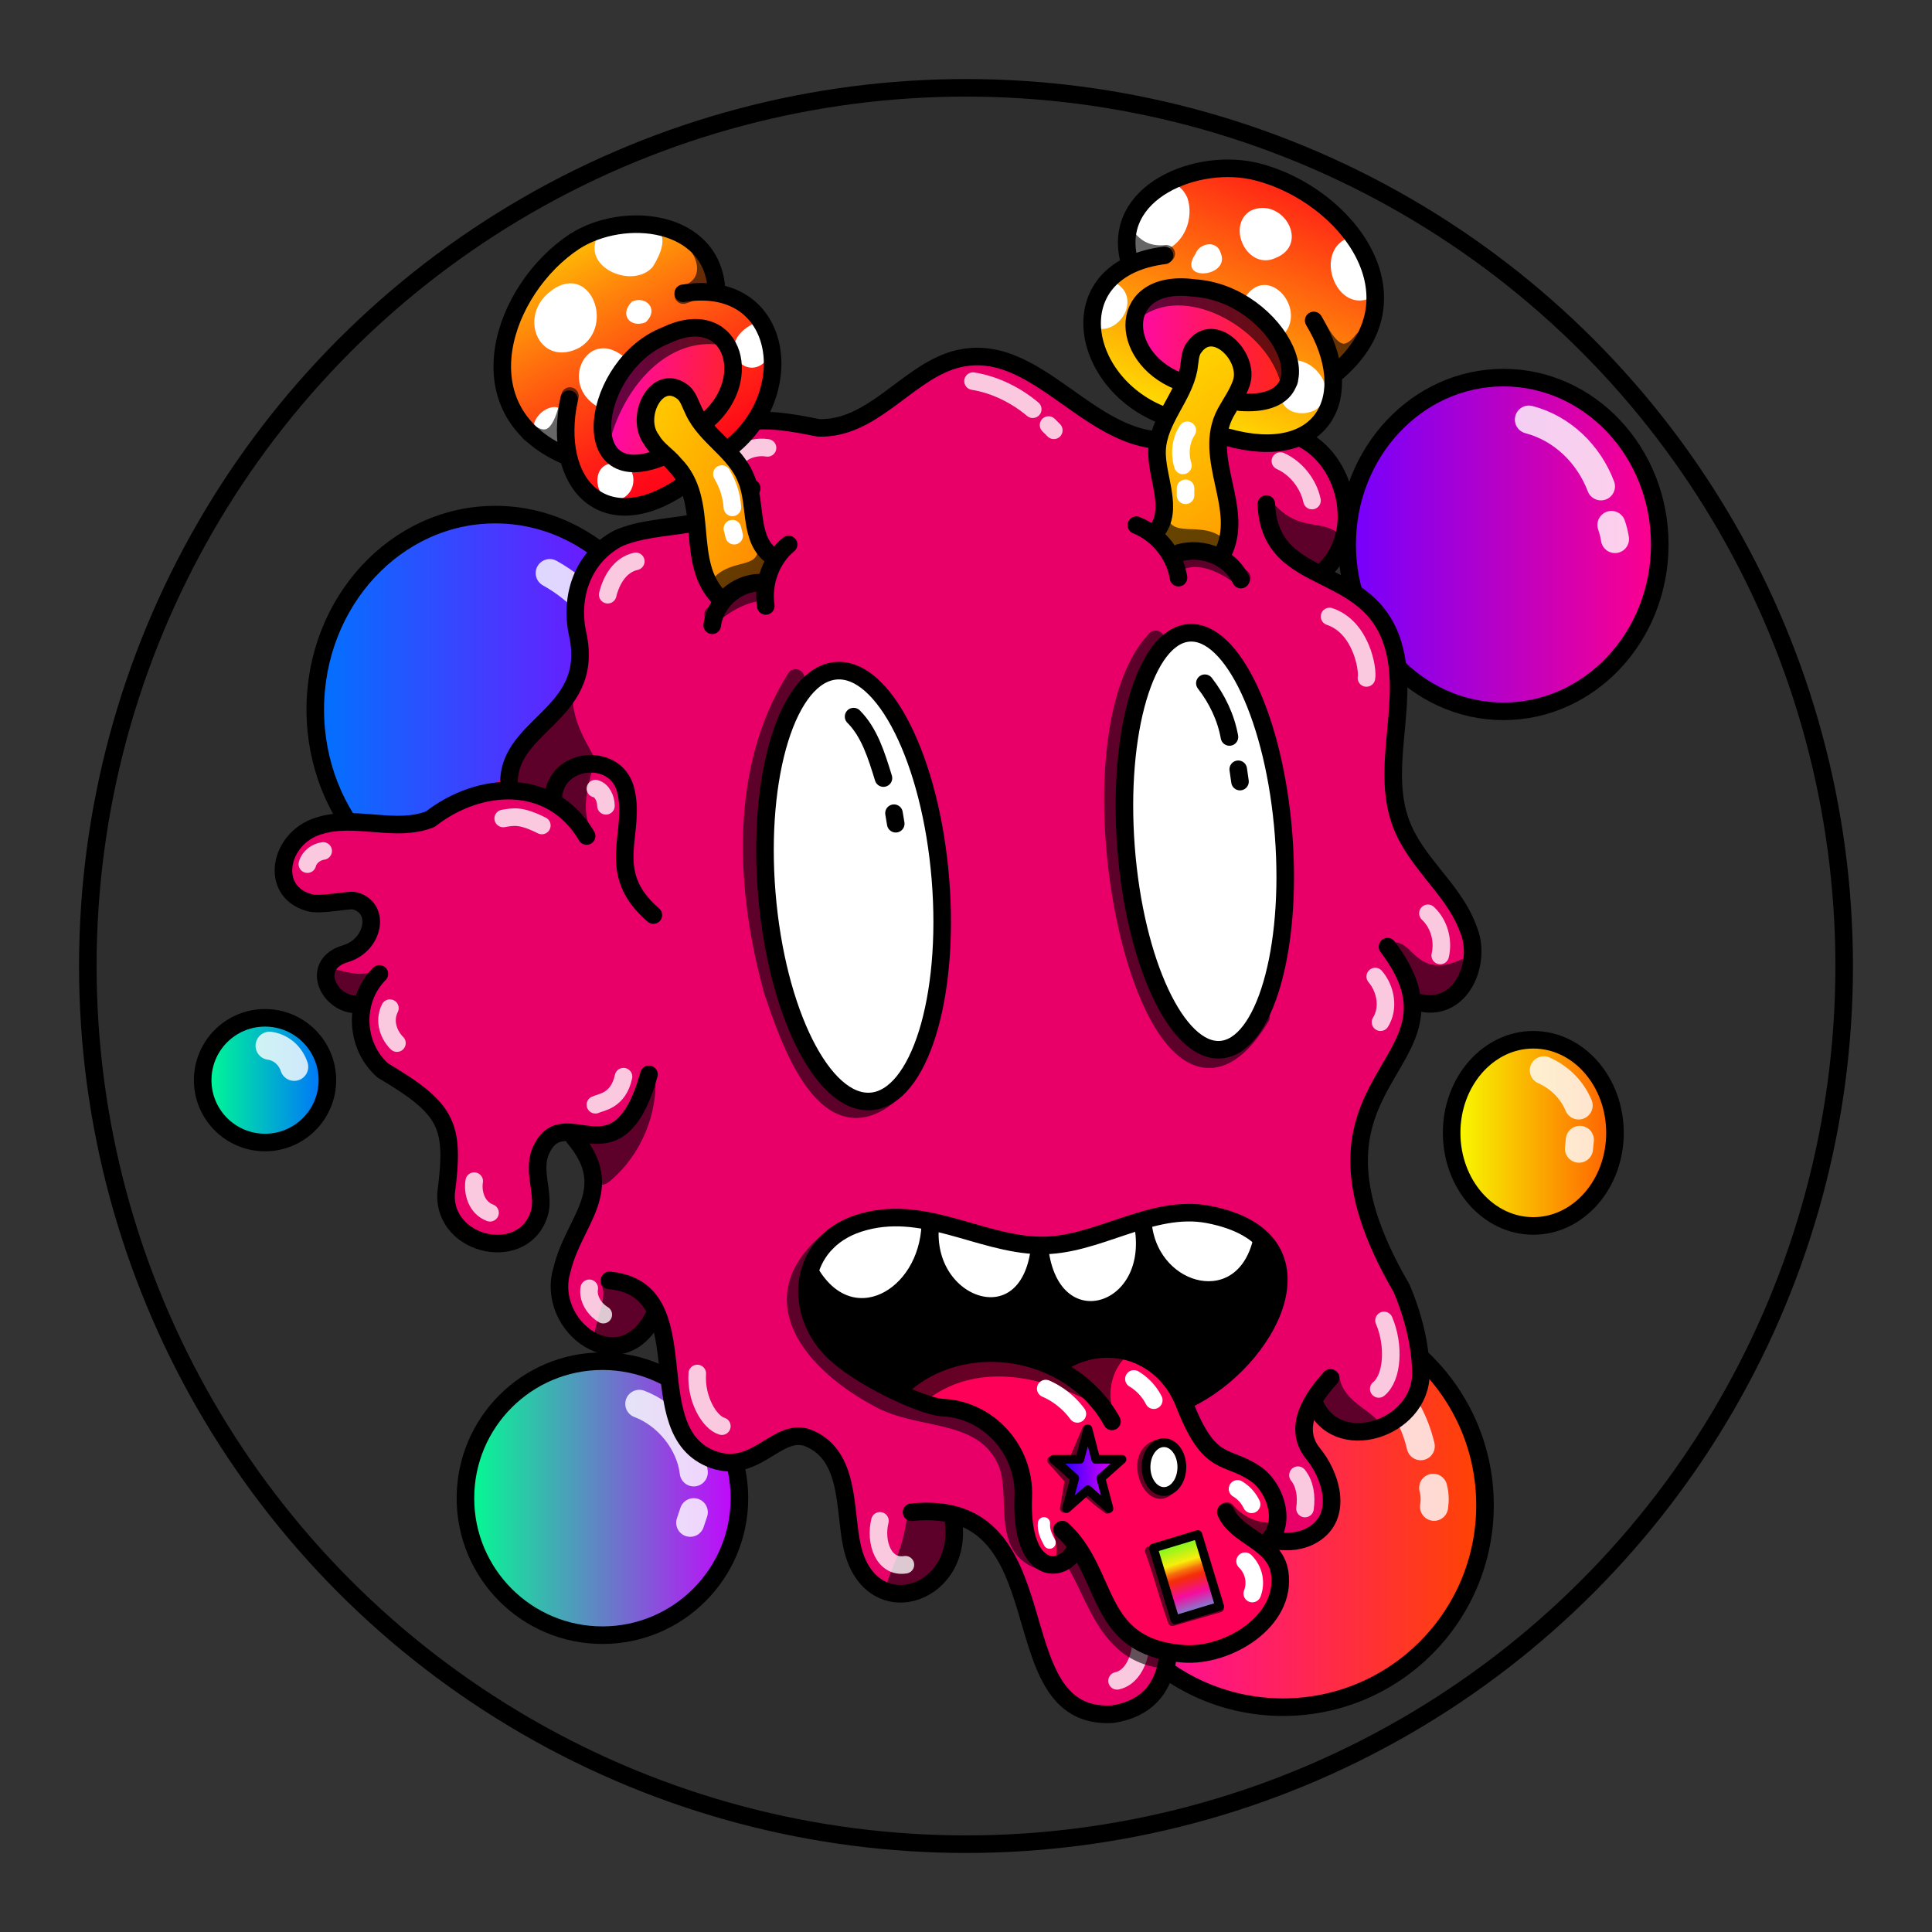 <svg version="1.1" id="Layer_1" xmlns="http://www.w3.org/2000/svg" x="0" y="0" viewBox="0 0 1100 1100" style="enable-background:new 0 0 1100 1100" xml:space="preserve" xmlns:xlink="http://www.w3.org/1999/xlink"><rect x="0" y="0" width="1100" height="1100" fill="#333333" stroke="none"/><circle cx="550" cy="550" r="500" style="fill:#2e2e2e"/><linearGradient id="a1" gradientUnits="userSpaceOnUse" x1="264.957" y1="853.134" x2="422.298" y2="853.134"><stop offset="0" style="stop-color:#00ff90"/><stop offset="1" style="stop-color:#c800ff"/></linearGradient><circle cx="343" cy="853" r="78" style="fill:url(#a1);stroke:#000;stroke-width:10;stroke-linecap:round;stroke-linejoin:round;stroke-miterlimit:10"/><linearGradient id="b1" gradientUnits="userSpaceOnUse" x1="826.38" y1="645.312" x2="919.38" y2="645.312"><stop offset="0" style="stop-color:#f7ff00"/><stop offset="1" style="stop-color:#ff5e00"/></linearGradient><ellipse style="fill:url(#b1);stroke:#000;stroke-width:10;stroke-linecap:round;stroke-linejoin:round;stroke-miterlimit:10" cx="873" cy="645" rx="46.5" ry="53"/><linearGradient id="c1" gradientUnits="userSpaceOnUse" x1="179.591" y1="404.219" x2="384.591" y2="404.219"><stop offset="0" style="stop-color:#0073ff"/><stop offset="1" style="stop-color:#8c00ff"/></linearGradient><ellipse style="fill:url(#c1);stroke:#000;stroke-width:10;stroke-linecap:round;stroke-linejoin:round;stroke-miterlimit:10" cx="282" cy="404" rx="102.5" ry="111"/><linearGradient id="d1" gradientUnits="userSpaceOnUse" x1="766.562" y1="310.33" x2="944.562" y2="310.33"><stop offset="0" style="stop-color:#7300ff"/><stop offset="1" style="stop-color:#ff008c"/></linearGradient><ellipse style="fill:url(#d1);stroke:#000;stroke-width:10;stroke-linecap:round;stroke-linejoin:round;stroke-miterlimit:10" cx="856" cy="310" rx="89" ry="95"/><linearGradient id="e1" gradientUnits="userSpaceOnUse" x1="615.769" y1="857.232" x2="845.269" y2="857.232"><stop offset="0" style="stop-color:#f0b"/><stop offset="1" style="stop-color:#f40"/></linearGradient><circle style="fill:url(#e1);stroke:#000;stroke-width:10;stroke-linecap:round;stroke-linejoin:round;stroke-miterlimit:10" cx="730.5" cy="857" r="115"/><linearGradient id="f1" gradientUnits="userSpaceOnUse" x1="115.411" y1="614.727" x2="186.411" y2="614.727"><stop offset="0" style="stop-color:#00ff90"/><stop offset="1" style="stop-color:#006fff"/></linearGradient><circle style="fill:url(#f1);stroke:#000;stroke-width:10;stroke-linecap:round;stroke-linejoin:round;stroke-miterlimit:10" cx="150.9" cy="615" r="35.5"/><path d="M313 326.3c18 9.9 33 27 39.6 46m7 22.7 1 7m509.9-163.1c19 5 34 19.6 41 38m6 22c1 3 1.5 5 2 8M879 609.4c9 4 16 11 19.8 20m.7 19.6-.5 5M759 766.9c25 9 44 31 49.9 56.5m7.1 23.7c1 4 1 7 .5 10.8M364 799.3c16 6 29 22 31 39m0 22.7-2 6M153.5 595.4c7 1 12 6 14 12" style="opacity:.812;fill:none;stroke:#fff;stroke-width:16;stroke-linecap:round;stroke-linejoin:round;stroke-miterlimit:10;stroke-dasharray:0,0,0,0,0,0"/><path d="M533 209.1c-68 59.6-71 20-121 36.5-19.6 10.9-14 30-9.7 39.6 11 23-51 9-69 40.3-10 18 .1 42-7.5 61.8-9 19.6-34 35-37 52.2-43 48-154 7-119 70.4 6 11 33-6 39 9.1 7 17.5-39 29-21 46.7 18 5 21 39.9 57 63.2 14 20 3 51 19 69.1 35.8 38 46-25 41-34.3 4-39 44-11 22 38.7-23 52 11 74 36.5 56.6 24-9 13 39 23 50.9 19.5 37 55 12 67 12 18 1 28 22 29.8 40.3 6.5 63 54 46 59 8 15.5-34 45 49 47 59.9 11 73 69 42 71 17.9 3-54-3-60.1 2-68.3 18.5-31 71 13 90.8-15.5 14-19.7-31-63.5 8-55.4 94 19 19-101 14-120.4-9-35.5 14-106 47-121.7 18-9 17-35.5 7-52.8-9.5-17-25-30.6-31-48.9-13.5-54 22-102-36-133.3-5-3-7-9.5-4-14.4 17-26 1-66-32-71.4-22-3-44 9-66.5 6.3C616 247 579.9 178 533 209.1z" style="fill:#e80068"/><style>.st40{fill:none;stroke:#000;stroke-width:10;stroke-linecap:round;stroke-linejoin:round;stroke-miterlimit:10}.st98{opacity:.6;enable-background:new}</style><g id="Outline"><path class="st98" d="M793 537c-1 .7-1 2-.5 3 5 10 11 35 25 30 8-2 21-13 18-22.4-.5-1-2-2-3-1.5-26 12-28-11-39-9.4v.3zm-34 274.5c6 5 26 8 25-3-6-7-20.6-12-21.5-26C750 772 744 803 759 811.5zm-219.3 52s1 .5 1 .8c9 13.5-3 36-18 40-34 6-9-6-6-44 .3-5.3 22.3 2.7 23 3.2zM342 731c5 7-4 22-4 33 8 13 29.6-5 33-14.9 2-12-17-21-28-20.2-1 .1-1 1.1-1 2.1zm31-120.2c2 23-8 47-26 61.9-13 10.9-17.5-30.6-8-27.9 6 4.2 28-18.8 34-34zm-157-59.9c-8 6-17 3-25 1-11 5 4 20 13.5 16 5-4 12-9 12-15.7-.5-.2-1.5-.2-.5-1.3zM337 473c-6-10-3-23 0-34 0-1 0-2-.6-2-9-9-23 11-19.8 20.7C318 463 338 475 337 472.8v.2z"/><path class="st98" d="M326 392c-2 29 24 45 7 44-7 2-14 1-15 11-1 11-24 0-24.5-1.3C285 433 317 404.5 326 392zm103-118c-9.9-4-16-16-18-25-4-6-9.9 1-11 6-7 54 29.5 28 29 19zm293 9c16 21 29.5 12 40 20.7 3 4 1 9.6-1 14-3 9-13 9-20 4.1-14.5-5.8-22-22.2-19-38.8z"/><path class="st40" d="M347 729c53.5 5 15 86 59 102 25 9 37-19.8 55-11.9 23 10.1 19.6 40 24 60.7 9.6 46 63 29.6 58-12.8"/><path class="st40" d="M519 861c89-9 47.5 119 114.5 115 39-6 35-47 25-76.5-3-9 0-18.5 7-24.5 24.5-21 59 15.5 84-2.5 15-11 8-33-2-45-12-15 0-32 10-43"/><path class="st40" d="M790 539c53 69.8-64 71 8 194.5 6 14 11 32 11 48.5 0 32-49 47.5-61 16"/><path class="st40" d="M721 287c2 51 64 31 74 88 6 34-11.5 71 7 103 10 18 27 31.5 34 51 8 19-4 47-27 42"/><path class="st40" d="M407 290.6c-16-8-12-29.9-2-41 17-15 40.5-10 61-6 29.8 1 49-29 75-38 50-17 81 55 133 44 23-5 48-11 69 1 25 14 33 55 10 75"/><path class="st40" d="M428 278c-16 26.5-51 17.5-76 28.5-20 10.5-28 33-23 55 10 47-43 51-39 88m25 4.5c1.5-23 35-26 41-5 7 25-13 47 16 72"/><path class="st40" d="M334 476c-20-34-61-31.5-89-9.6-20 8-43-3-64 4-22 7-28 37-5 43.5 6.5 2 23-2 26-1 15 4 11 25-5 30-21 6-10 29 6 29"/><path class="st40" d="M216 554.5c-15 15-14 41 2 55 37 22 41 31 36 69.7-2 31 46 41 53.5 10 2-10.8-4-22 0-33 13-32 44 20 62-44.5"/><path class="st40" d="M327 647.9c25 29.7-.5 47-7 75-10 32.5 34 65 53 25"/><path d="M729 262.5c9 4 16 13 18 22.5m-193-68c12.5 2 24.5 8 34 16m9 9 3 3m-163 10c-5.5-.9-12 .6-15.5 4M362 319.6c-9 2-14 10.7-16 19M339 449c4 1 6 6 6 9.8M308.5 470c-12-6-16-5-22-4M175 492c1-4 5-7 9-7.5m38 89.5c-4 8 0 16 4 19.9m44 78.6c-1 6 1 15 9 18m76-77.5c-3 14-13 14.5-16 16m4.5 119.5c-5-3-9-9-8-15M397 782c-1 14.5 7 28 14 30m90 53.9c-3 12 2 27 14.5 25M636 957c14-3 17-28 11-38m96-60.1c1-7 0-14-4-19m46-49.1c8-6.5 9-25 3-39M786 582c5-8 3-19-3-26m37-12c2-8.5-.6-18-7-24m-56-169c18 6 22 30 21 35" style="opacity:.788;fill:none;stroke:#fff;stroke-width:10;stroke-linecap:round;stroke-linejoin:round;stroke-miterlimit:10;enable-background:new"/></g><defs><linearGradient id="zad" x1="599.92" y1="836.25" x2="638.8" y2="836.25" gradientUnits="userSpaceOnUse"><stop offset="0" stop-color="#0800ff"/><stop offset="1" stop-color="#ff00f7"/></linearGradient><linearGradient id="zad-2" x1="667.03" y1="869.12" x2="684.63" y2="925" gradientTransform="rotate(16.9 677.175 899.736)" gradientUnits="userSpaceOnUse"><stop offset="0" stop-color="#0dff31"/><stop offset=".36" stop-color="#faee0c"/><stop offset=".36" stop-color="#fae60c"/><stop offset=".41" stop-color="#f8a40c"/><stop offset=".44" stop-color="#f7700c"/><stop offset=".48" stop-color="#f64a0c"/><stop offset=".5" stop-color="#f5330c"/><stop offset=".52" stop-color="#f52b0c"/><stop offset=".68" stop-color="#f50ca0"/><stop offset="1" stop-color="#0defff"/></linearGradient><style>.zad-2{fill:#660024}.zad-4{fill:none;stroke:#000;stroke-linecap:round;stroke-linejoin:round;stroke-width:10px}</style></defs><path d="M675.8 797c46.2-21.9 84.1-91.5 12.4-105.5-33-6.4-63.7 18.4-96.5 17.6-34.7-.9-66.6-24.3-102.8-12.6-33.6 10.9-38.2 48.9-15.1 72.3 15.2 15.3 50.7 31.5 62.2 32.6 26.6.8 139.8-4.4 139.8-4.4Z"/><path d="M720.4 878.8c12.9-9.9 6.4-31.5-5.6-39.7-16.6-11.4-26.1-2.8-40.4-39.7-12-31-46.5-40.3-74.1-21.9-28.2-10.1-65.9-11.9-86.1 14 9.4 9.9 24.5 10.1 37.1 13 44.5 10.1 20.1 112.8 61.5 77.5 15.1 23.2 24.3 56.1 56.1 59.4 32.1 5.8 79.2-30.4 51.5-62.6Z" style="fill:#ff0059"/><path class="zad-2" d="M624.6 800.1c-29.3-16.2-66.3-25-95.3-4.2-2.6.6-15.9-1.2-12.9-5.1 30.9-25.3 83.3-26.6 108.2 9.3Z"/><path class="zad-2" d="M637.5 809.4c-8.8-9.8-5.9-28.3 3.5-36.8-11.7-3.3-25.9-3.1-35.2 5.7 11.3 8.2 21.1 18.5 31.7 31.1Z"/><path d="M461.8 725.3c22.8 37.4 66.4 14.2 67.9-28.3-5.1 47.8 55.7 68.8 62.2 14 6.4 55.9 67.8 39.1 59-12.9 5 40 56.8 52.7 65.6 7.8-31.5-31.8-76.5-3.7-112.8 1.8-47.6 7.2-111.9-49.1-141.9 17.6Z" style="fill:#fff"/><path class="zad-4" d="M604.9 870.9c27.4 25.1 17.7 66.9 68.9 70.7 24.9 1.9 58.9-18.3 54.8-46.2-2.6-17.8-24.8-20.3-30.7-34.5M602 777.3c25.9-18.2 60.4-8.9 72.4 22.1 14.3 36.9 23.8 28.3 40.4 39.7 12 8.2 18.5 29.8 5.6 39.7"/><path class="zad-4" d="M633.1 809.3c-23.2-42.2-84.9-52.2-120.2-19.4"/><path class="zad-4" d="M675.8 797c46.2-21.9 84.1-91.5 12.4-105.5-33-6.4-63.7 18.4-96.5 17.6-34.7-.9-66.6-24.3-102.8-12.6-33.6 10.9-38.2 48.9-15.1 72.3 15.2 15.3 50.7 31.5 62.2 32.6 26.6.8 47.7 24.1 46.6 50.7-1.9 47.2 24.5 44.4 30.4 28.3"/><path class="zad-4" d="M461.8 725.3c22.8 37.4 66.4 14.2 67.9-28.3-5.1 47.8 55.7 68.8 62.2 14 6.4 55.9 67.8 39.1 59-12.9 5 40 56.8 52.7 67.4 8.8"/><path d="M470.9 707.2c-40.1 34.2-5.3 71.3 31.1 90 23.5 12 57.6 6 70.7 34.3 8.7 18.7-3.9 49.1 19.8 57.1m18.5-1.1c13.1 21.4 18.9 51.1 47.6 56.8m-54.2-73.2a32.8 32.8 0 0 1 1.7 16.7m92.4-27.4a33 33 0 0 0 24.7 11.6" style="opacity:.6;stroke-width:10px;stroke-linecap:round;stroke-linejoin:round;stroke:#000;fill:none"/><path d="M645.6 785.1a29.9 29.9 0 0 1 11.3 12.1m-61.5-6.6a44.4 44.4 0 0 1 18 14.4m91.2 42.7a20.6 20.6 0 0 1 8 8.8m-3.7 32.4a17.1 17.1 0 0 1 4.1 18.4" style="stroke:#fff;stroke-width:10px;stroke-linecap:round;stroke-linejoin:round;fill:none"/><path d="M597.6 878.3c-1.9-3.4-3.6-7.1-3.2-11" style="stroke-width:7px;stroke:#fff;stroke-linecap:round;stroke-linejoin:round;fill:none"/><path d="M659.3 822.1c-18.6 4.8-5.6 38 6.8 26.3m-47.4-34.7c-2.3 5.3-4.6 10.6-6.8 15.9m-13.1 1.9 9.9 11.1-2.7 16.2m13-9a116 116 0 0 0 11.5 9.5m23.9 23.7c4.8 13.3 8.3 27 13.1 40.3l26.9-7.8" style="opacity:.6;stroke-width:5px;fill:none;stroke:#000;stroke-linecap:round;stroke-linejoin:round"/><ellipse cx="662.7" cy="835.3" rx="10.2" ry="13.9" style="stroke-width:5px;stroke-linecap:round;stroke-linejoin:round;stroke:#000;fill:#fff"/><path style="fill:url(#zad);stroke-width:5px;stroke-linecap:round;stroke-linejoin:round;stroke:#000" d="m619.4 813.6 4.5 17.3h14.9l-12 10.7 4.6 17.3-12-10.7-12.1 10.7 4.6-17.3-12-10.7h14.9l4.6-17.3z"/><path transform="rotate(-16.9 677.91 899.121)" style="fill:url(#zad-2);stroke-width:5px;stroke-linecap:round;stroke-linejoin:round;stroke:#000" d="M662.7 876h26.5v42.66h-26.5z"/><style>.st124{stroke:#000;stroke-width:10;stroke-linecap:round;stroke-linejoin:round;stroke-miterlimit:10;fill:#fff}</style><g id="black_and_white"><ellipse transform="rotate(-4.656 485.895 504.498)" class="st124" cx="486" cy="504.5" rx="49.6" ry="123"/><ellipse transform="rotate(-4.365 685.784 479.312)" class="st124" cx="686" cy="479" rx="45" ry="119"/><path d="M453 386c-33 52-29 121-13 178.5 8.5 25 29 88 65 60M658 364c-58 61-2 318 59.9 215" style="opacity:.6;fill:none;enable-background:new;stroke:#000;stroke-width:10;stroke-linecap:round;stroke-linejoin:round;stroke-miterlimit:10"/><path d="M486 408c9 9 13 22 17 35m6 20 1 6m176-80c7 9 12 19.5 14 30.6m5 18.4 1 7" style="stroke:#000;stroke-width:10;stroke-linecap:round;stroke-linejoin:round;stroke-miterlimit:10;fill:none"/></g><style>.st40{fill:none;stroke-width:10;stroke-linecap:round;stroke-linejoin:round;stroke-miterlimit:10;stroke:#000}</style><g id="Shroom_Antenna"><linearGradient id="SVGID_00000176735610897484560930000017691232496244912291_" gradientUnits="userSpaceOnUse" x1="401.493" y1="824.274" x2="312.493" y2="984.274" gradientTransform="matrix(1 0 0 -1 0 1100)"><stop offset="0" style="stop-color:#ff0019"/><stop offset=".092" style="stop-color:#ff0918"/><stop offset=".244" style="stop-color:#ff2315"/><stop offset=".437" style="stop-color:#ff4c11"/><stop offset=".665" style="stop-color:#ff850b"/><stop offset=".918" style="stop-color:#ffcd03"/><stop offset="1" style="stop-color:#ffe600"/></linearGradient><path style="fill:url(#SVGID_00000176735610897484560930000017691232496244912291_)" d="M409 168.3c96 29-58 182-88 89C213 196 389.7 58 409 168v.3z"/><linearGradient id="SVGID_00000033361498561336005100000005581830373393905326_" gradientUnits="userSpaceOnUse" x1="742.668" y1="1020.722" x2="672.668" y2="852.722" gradientTransform="matrix(1 0 0 -1 0 1100)"><stop offset="0" style="stop-color:#ff0019"/><stop offset="1" style="stop-color:#ffe600"/></linearGradient><path style="fill:url(#SVGID_00000033361498561336005100000005581830373393905326_)" d="M644 150.9c-88.5 56 113.5 159.5 116 61 91-90.9-130-173.9-116-61z"/><path d="M769 134.9c-22.5 7-8 46 13 33.9l-13-33.9zM712 120c-14 8.5-2 34 14 27 20.5-8 4-35.5-14-27zm-50 23c12.5-4 18-19 14-30.5C660 79 619 167 662 143zm46.5 27c13-21.5 37.5 7 21 21.7l-21-21.7zm21.1 58c3 8 13.5 9 19.9 5 13-9.6 0-29-14-27.9l-6 22.5v.4zM681 144c-12 17 20 14 14 0-2-7-11-6-14-.3v.3zm-48 16c19 8 4 33-11 26.1l11-26.1zm-293.4-24c-7 17 21 28.5 32 16 22-35-28-26-32-16.4v.4zM312 167c-17 15-4 42.5 18 30.9 21-12.9 5-50.9-18-30.9zm47.6 5c-7 7-1 15 8 11.5 8-7.5 0-15.5-8-11.7v.2zM304 245c-2-8 11-18 17-10.7 3 12 5 27-17 10.3v.4zm37-13c-24-13-6-48 16-27.3L341 232zm88.7-48.1c-27 13-1 39.5 9.8 16.2l-9.8-16.2zM347 264c-12 3-7 24 5 20.7 14-4 10-26-5-20.9v.2z" style="fill:#fff"/><linearGradient id="SVGID_00000043457880346161170380000015667602403679971728_" gradientUnits="userSpaceOnUse" x1="620" y1="903.19" x2="744" y2="903.19" gradientTransform="matrix(1 0 0 -1 0 1100)"><stop offset="0" style="stop-color:#ff00d5"/><stop offset="1" style="stop-color:#ff2b00"/></linearGradient><path style="fill:url(#SVGID_00000043457880346161170380000015667602403679971728_)" d="M649 177.4c-11 32 56 64 79.7 49 25-38-56-87-79.7-49.4v.4z"/><linearGradient id="SVGID_00000121994016746903787350000010207019385027681171_" gradientUnits="userSpaceOnUse" x1="327.911" y1="881.357" x2="436.911" y2="866.357" gradientTransform="matrix(1 0 0 -1 0 1100)"><stop offset="0" style="stop-color:#ff00d5"/><stop offset="1" style="stop-color:#ff2b00"/></linearGradient><path style="fill:url(#SVGID_00000121994016746903787350000010207019385027681171_)" d="M412 194.8c19 28-33 76-59 67.5-33.4-29.3 26.8-97.3 59-67.5z"/><linearGradient id="SVGID_00000120544995956153986830000010364649666597856660_" gradientUnits="userSpaceOnUse" x1="654.073" y1="885.052" x2="718.073" y2="795.052" gradientTransform="matrix(1 0 0 -1 0 1100)"><stop offset="0" style="stop-color:#ffd500"/><stop offset="1" style="stop-color:#f90"/></linearGradient><path style="fill:url(#SVGID_00000120544995956153986830000010364649666597856660_)" d="M672 228c-20.5 24-7 50.5-11 80 5 10.5 19 6 28.5 7.5 25-15-10.6-49 17.5-102 3-13.9-27-45.5-35 14.5z"/><linearGradient id="SVGID_00000139262761562535967860000013547569025019711667_" gradientUnits="userSpaceOnUse" x1="341.889" y1="850.787" x2="458.889" y2="789.787" gradientTransform="matrix(1 0 0 -1 0 1100)"><stop offset="0" style="stop-color:#ffd500"/><stop offset="1" style="stop-color:#ff8000"/></linearGradient><path style="fill:url(#SVGID_00000139262761562535967860000013547569025019711667_)" d="M405 248.9c25 17 21 46 33 73-2 11-16 10.9-24 15-27-8-4-49.6-45-92-6-12.9 12-50.9 36 4z"/><path class="st40" d="M647 299c12.5 5 22 17 24 29.9m-3-12.9c14-6 32 0 38.5 14"/><path class="st40" d="M658 303c11-13 0-31.5.8-47 .9-17 15-29.9 18-46 .7-4 .6-9 3-12 11-16 32 5 27 20-2 6-6 11.5-9 17-14 26 12 55-2 80.9"/><path class="st40" d="M671 217c-35-14-35-59 9-53 48 3 81 69 26 65"/><path class="st40" d="M661 236c-47-19-58-83 2-90.6M699 249c54 15 75-23 49-66.5"/><path class="st40" d="M643 148.9c-10.8-39.7 39-59.9 73-51 50.5 13 96 72 44 115M449 310c-9.8 8-15 22-13 35"/><path class="st40" d="M436 332c-14-2-28.5 9-30.5 24"/><path class="st40" d="M440 317c-14-9.6-9-29.8-15-44-6-16-23-24-30-39-2-4-3-8-6-10.6-15-12-28 14-18 27 3 5.5 9 9 13 13.9 21 21 5 56 26 76.5"/><path class="st40" d="M403 239c27.5-24 13.5-66-24-48-42 16.5-52.5 89-3 69.6"/><path class="st40" d="M418 253c37-31.5 27-95-29-86m-1 110c-44 29.5-74-1-64-49.7"/><path class="st40" d="M408 165.5c-2-40.9-53-46-80.9-28-41 27-65 96-5 122"/><path d="M661 299c8 13 24 2 34 13m-46-137c29.8-19 77 9.6 85 42m-298 99.5c-4 12-18 7-26 16M407 191c-29.7-2-54 24-63.5 55m45.5-78c14-4 15.5-16 9.7-26m-74.2 83.5c-2 10-6.5 32-23 21m446.5-64c5 8.5 14 29 28 11m-112-49c-9 1-16.5-2-22-9M671 320c11.5-6 27 1.5 36 9m-273 7.9c-10 1-20 6-28 13" style="opacity:.6;enable-background:new;stroke:#000;fill:none;stroke-width:10;stroke-linecap:round;stroke-linejoin:round;stroke-miterlimit:10"/><path d="M411 269.9c3.5 6 5.5 12 6 19m0 12.1 1 4m258-60c-4 6-4.5 14-2.5 20m1.5 13v4" style="fill:none;stroke:#fff;stroke-width:10;stroke-linecap:round;stroke-linejoin:round;stroke-miterlimit:10"/></g><circle cx="550" cy="550" r="500" style="fill:none;stroke:#000;stroke-width:10;stroke-linecap:round;stroke-linejoin:round;stroke-miterlimit:10"/></svg>